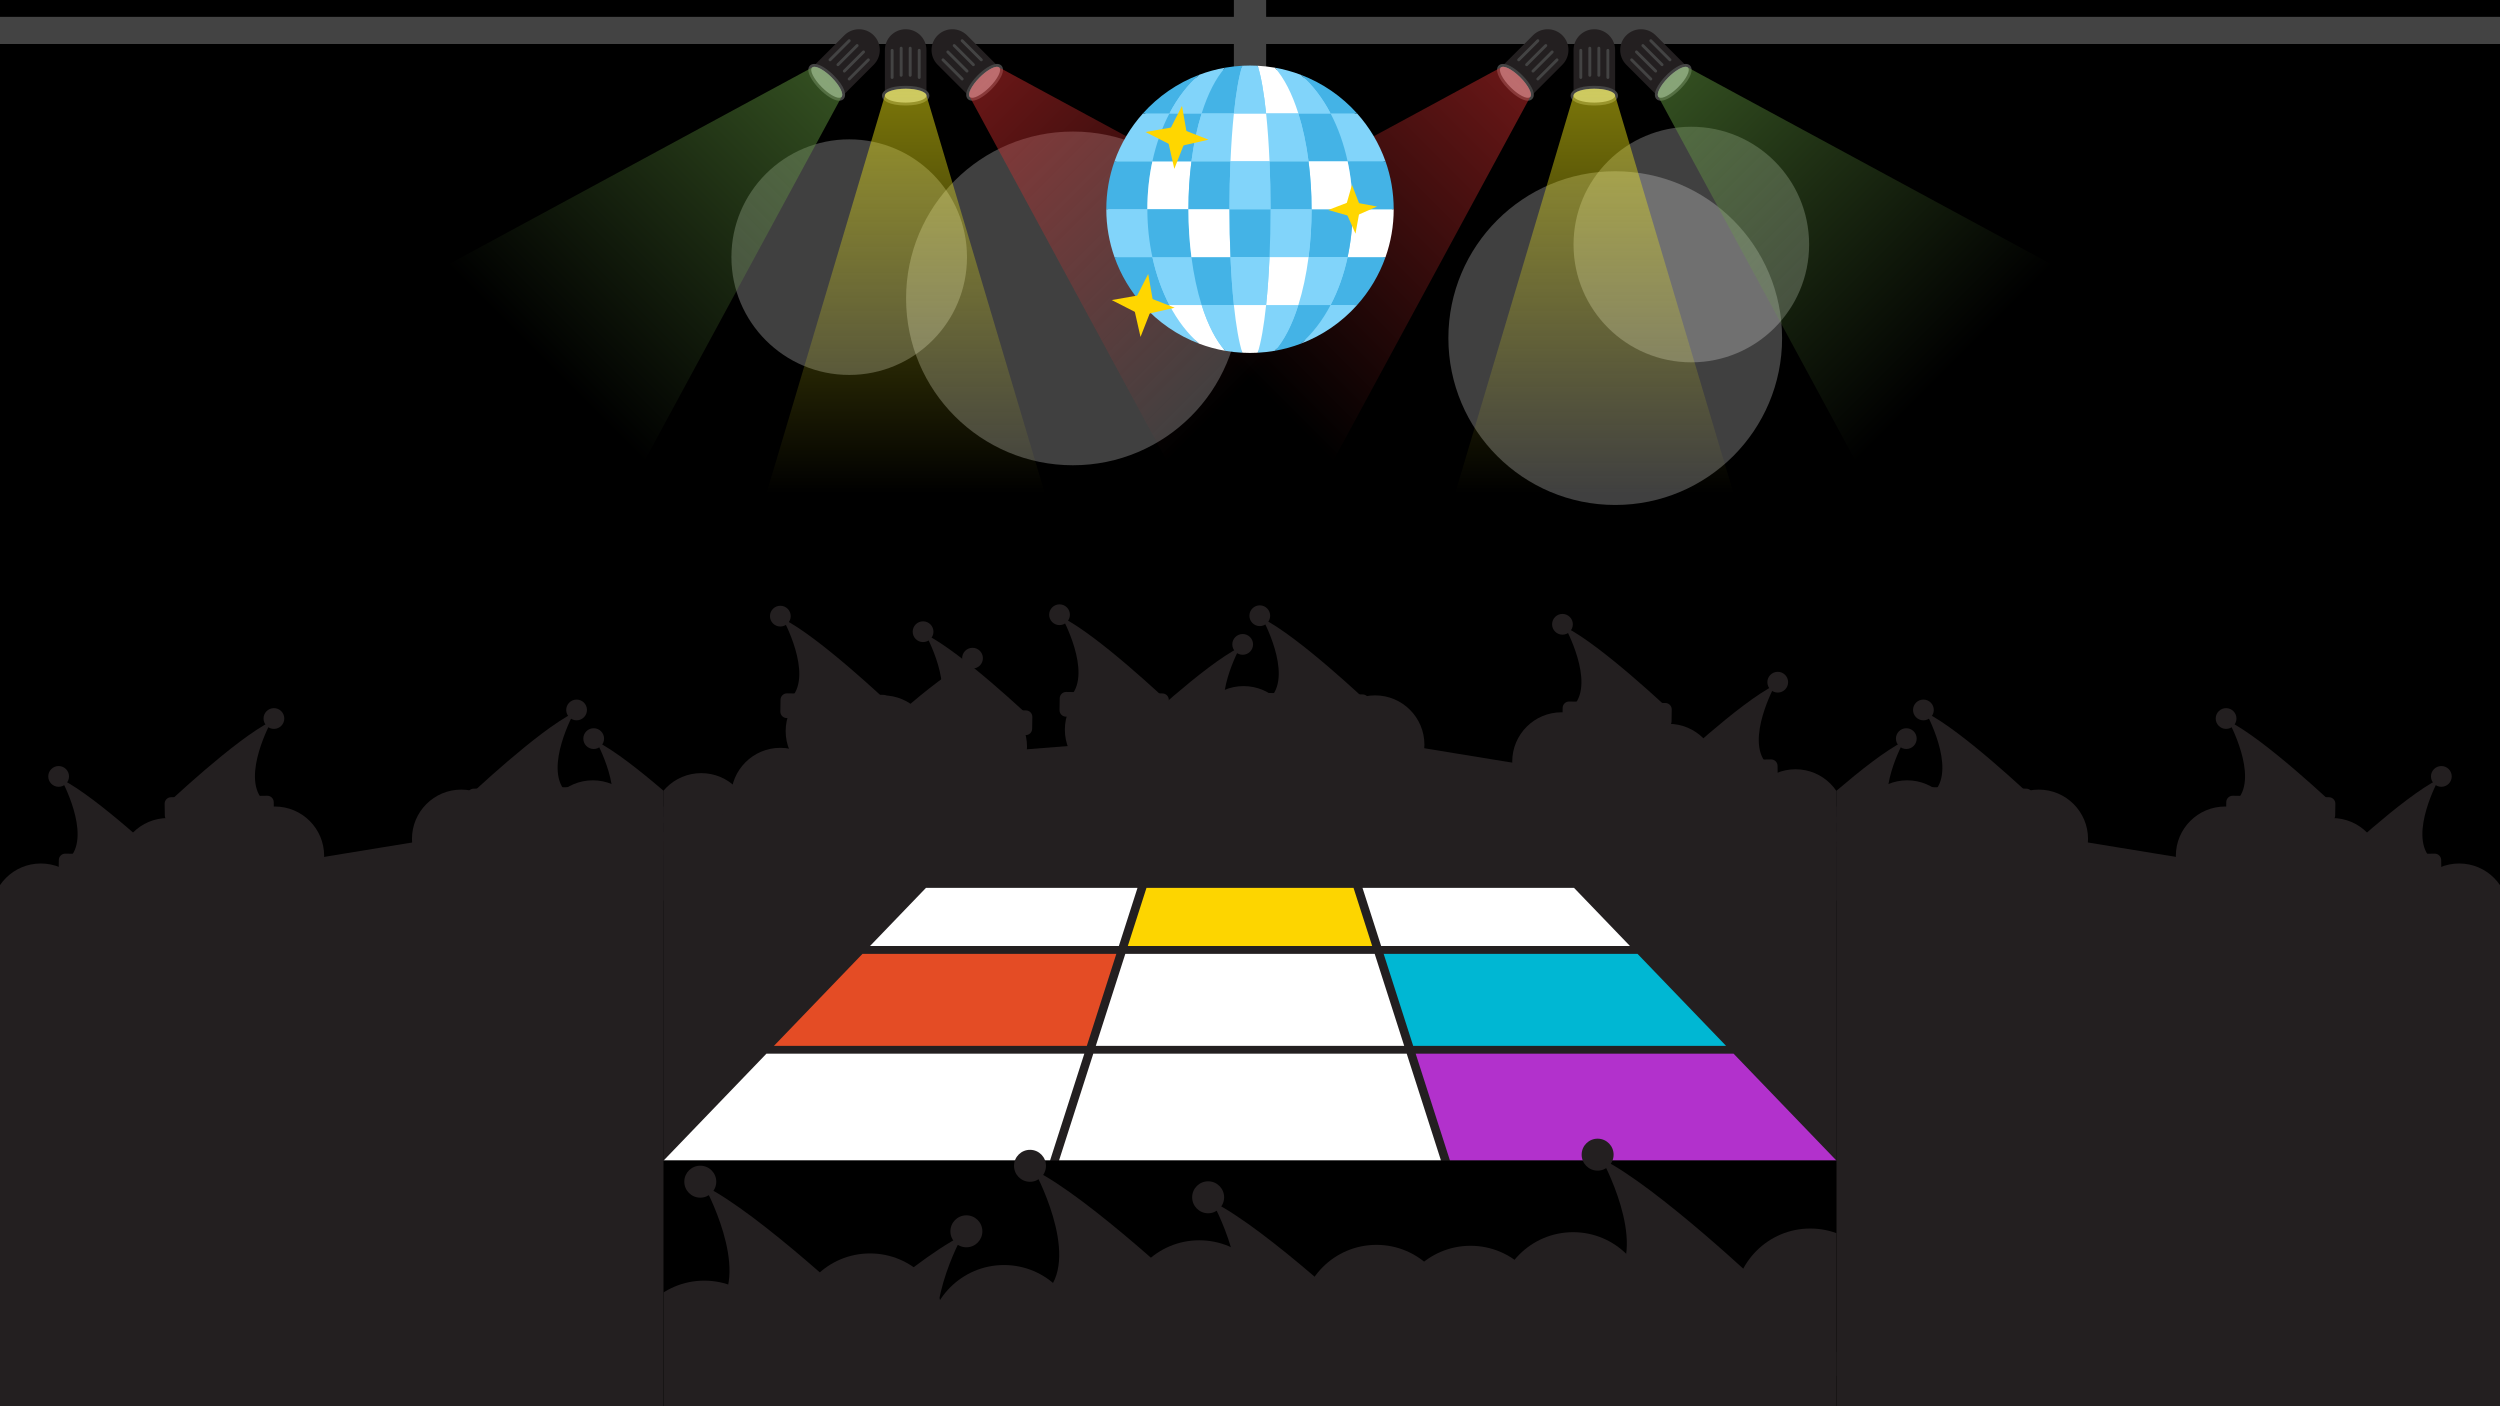 <?xml version="1.0" encoding="iso-8859-1"?>
<!-- Generator: Adobe Illustrator 19.1.0, SVG Export Plug-In . SVG Version: 6.00 Build 0)  -->
<svg version="1.1" id="Disco_Backgrounds" xmlns="http://www.w3.org/2000/svg" xmlns:xlink="http://www.w3.org/1999/xlink" x="0px"
	 y="0px" width="1600px" height="900px" viewBox="0 0 1600 900" style="enable-background:new 0 0 1600 900;" xml:space="preserve">
<g>
	<rect x="0" y="0" width="1600" height="900"/>
	<circle style="opacity:0.25;fill:#FFFFFF;" cx="1033.75" cy="216.391" r="106.787"/>
	<circle style="opacity:0.25;fill:#FFFFFF;" cx="686.676" cy="190.976" r="106.787"/>
	<circle style="opacity:0.25;fill:#FFFFFF;" cx="1082.448" cy="156.509" r="75.386"/>
	<circle style="opacity:0.25;fill:#FFFFFF;" cx="543.491" cy="164.57" r="75.386"/>
	<rect x="0" y="10.786" style="fill:#434343;" width="1600" height="17.376"/>
	<g>
		<g>
			<path style="fill:#231F20;" d="M1020.37,18.715c-7.35,0-13.308,5.958-13.308,13.308v29.203h26.615V32.023
				C1033.678,24.673,1027.72,18.715,1020.37,18.715z"/>
			<g>
				<path style="fill:#A6A8AB;" d="M1020.37,66.59c-7.074,0-14.236-1.842-14.236-5.364c0-3.521,7.162-5.364,14.236-5.364
					s14.236,1.842,14.236,5.364C1034.606,64.748,1027.444,66.59,1020.37,66.59z"/>
				<path style="fill:#434343;" d="M1020.37,56.79c7.35,0,13.308,1.986,13.308,4.436c0,2.45-5.958,4.436-13.308,4.436
					s-13.308-1.986-13.308-4.436C1007.062,58.776,1013.02,56.79,1020.37,56.79 M1020.37,54.933c-10.476,0-15.165,3.161-15.165,6.293
					c0,3.132,4.689,6.293,15.165,6.293s15.165-3.161,15.165-6.293C1035.535,58.094,1030.846,54.933,1020.37,54.933L1020.37,54.933z"
					/>
			</g>
			<g>
				
					<line style="fill:none;stroke:#434343;stroke-width:1.857;stroke-linecap:round;stroke-miterlimit:10;" x1="1023.259" y1="30.837" x2="1023.259" y2="48.19"/>
				
					<line style="fill:none;stroke:#434343;stroke-width:1.857;stroke-linecap:round;stroke-miterlimit:10;" x1="1017.481" y1="30.837" x2="1017.481" y2="48.19"/>
				
					<line style="fill:none;stroke:#434343;stroke-width:1.857;stroke-linecap:round;stroke-miterlimit:10;" x1="1029.036" y1="32.23" x2="1029.036" y2="49.582"/>
				
					<line style="fill:none;stroke:#434343;stroke-width:1.857;stroke-linecap:round;stroke-miterlimit:10;" x1="1011.704" y1="32.23" x2="1011.704" y2="49.582"/>
			</g>
		</g>
		<g>
			<path style="fill:#231F20;" d="M999.915,22.613c-5.197-5.197-13.623-5.197-18.82,0l-20.65,20.65l18.82,18.82l20.65-20.65
				C1005.112,36.236,1005.112,27.81,999.915,22.613z"/>
			<g>
				<path style="fill:#A6A8AB;" d="M977.792,63.523c-2.838,0-7.442-2.77-11.729-7.057c-5.003-5.003-8.764-11.37-6.273-13.86
					c0.52-0.52,1.236-0.783,2.13-0.783c2.838,0,7.442,2.77,11.729,7.057c5.003,5.003,8.764,11.37,6.273,13.86
					C979.402,63.259,978.685,63.523,977.792,63.523z"/>
				<path style="fill:#434343;" d="M961.919,42.751c2.492,0,6.917,2.628,11.073,6.785c5.197,5.197,8.006,10.814,6.273,12.547
					c-0.347,0.347-0.85,0.512-1.473,0.512c-2.492,0-6.917-2.628-11.073-6.785c-5.197-5.197-8.006-10.814-6.273-12.547
					C960.792,42.916,961.295,42.751,961.919,42.751 M961.92,40.894L961.92,40.894c-1.431,0-2.306,0.574-2.787,1.056
					c-2.215,2.215-1.134,7.765,6.273,15.173c3.543,3.543,8.657,7.329,12.386,7.329c1.431,0,2.305-0.574,2.787-1.056
					c1.024-1.024,1.823-3.091-0.19-7.117c-1.272-2.544-3.432-5.404-6.083-8.055C970.762,44.68,965.648,40.894,961.92,40.894
					L961.92,40.894z"/>
			</g>
			<g>
				
					<line style="fill:none;stroke:#434343;stroke-width:1.857;stroke-linecap:round;stroke-miterlimit:10;" x1="993.386" y1="33.227" x2="981.116" y2="45.497"/>
				
					<line style="fill:none;stroke:#434343;stroke-width:1.857;stroke-linecap:round;stroke-miterlimit:10;" x1="989.301" y1="29.142" x2="977.031" y2="41.412"/>
				
					<line style="fill:none;stroke:#434343;stroke-width:1.857;stroke-linecap:round;stroke-miterlimit:10;" x1="996.486" y1="38.297" x2="984.216" y2="50.567"/>
				
					<line style="fill:none;stroke:#434343;stroke-width:1.857;stroke-linecap:round;stroke-miterlimit:10;" x1="984.231" y1="26.042" x2="971.961" y2="38.312"/>
			</g>
		</g>
		<g>
			<path style="fill:#231F20;" d="M1040.825,22.613c5.197-5.197,13.623-5.197,18.82,0l20.65,20.65l-18.82,18.82l-20.65-20.65
				C1035.628,36.236,1035.628,27.81,1040.825,22.613z"/>
			<g>
				<path style="fill:#A6A8AB;" d="M1062.948,63.523c-0.894,0-1.61-0.264-2.13-0.783c-2.49-2.491,1.271-8.857,6.273-13.86
					c4.287-4.287,8.892-7.057,11.729-7.057c0.894,0,1.61,0.264,2.13,0.783c2.49,2.491-1.271,8.857-6.273,13.86
					C1070.391,60.753,1065.786,63.523,1062.948,63.523L1062.948,63.523z"/>
				<path style="fill:#434343;" d="M1078.821,42.751c0.624,0,1.127,0.165,1.474,0.512c1.732,1.732-1.076,7.35-6.273,12.547
					c-4.156,4.157-8.582,6.785-11.073,6.785c-0.624,0-1.126-0.165-1.473-0.512c-1.732-1.732,1.076-7.35,6.273-12.547
					C1071.904,45.379,1076.329,42.751,1078.821,42.751 M1078.821,40.894c-3.729,0-8.843,3.786-12.386,7.329
					c-2.651,2.651-4.811,5.512-6.083,8.055c-2.013,4.027-1.215,6.093-0.19,7.117c0.482,0.482,1.356,1.056,2.787,1.056
					c3.729,0,8.843-3.786,12.386-7.329c7.407-7.407,8.488-12.958,6.273-15.173C1081.126,41.468,1080.252,40.894,1078.821,40.894
					L1078.821,40.894z"/>
			</g>
			<g>
				
					<line style="fill:none;stroke:#434343;stroke-width:1.857;stroke-linecap:round;stroke-miterlimit:10;" x1="1047.354" y1="33.227" x2="1059.624" y2="45.497"/>
				
					<line style="fill:none;stroke:#434343;stroke-width:1.857;stroke-linecap:round;stroke-miterlimit:10;" x1="1051.439" y1="29.142" x2="1063.709" y2="41.412"/>
				
					<line style="fill:none;stroke:#434343;stroke-width:1.857;stroke-linecap:round;stroke-miterlimit:10;" x1="1044.254" y1="38.297" x2="1056.524" y2="50.567"/>
				
					<line style="fill:none;stroke:#434343;stroke-width:1.857;stroke-linecap:round;stroke-miterlimit:10;" x1="1056.509" y1="26.042" x2="1068.779" y2="38.312"/>
			</g>
		</g>
		<linearGradient id="SVGID_1_" gradientUnits="userSpaceOnUse" x1="1020.37" y1="56.79" x2="1020.37" y2="315.716">
			<stop  offset="0" style="stop-color:#F6EC13"/>
			<stop  offset="1" style="stop-color:#F0EB1A;stop-opacity:0"/>
		</linearGradient>
		<path style="opacity:0.5;fill:url(#SVGID_1_);" d="M1033.714,61.226h-0.036c0-2.45-5.958-4.436-13.308-4.436
			s-13.308,1.986-13.308,4.436h-0.036l-75.727,254.49h178.143L1033.714,61.226z"/>
		
			<linearGradient id="SVGID_2_" gradientUnits="userSpaceOnUse" x1="1014.592" y1="423.4" x2="1014.592" y2="682.326" gradientTransform="matrix(0.707 0.707 -0.707 0.707 554.957 -967.278)">
			<stop  offset="0" style="stop-color:#D32E2E"/>
			<stop  offset="1" style="stop-color:#D32E2E;stop-opacity:0"/>
		</linearGradient>
		<path style="opacity:0.5;fill:url(#SVGID_2_);" d="M979.291,62.108l-0.026-0.026c1.732-1.732-1.076-7.35-6.273-12.547
			s-10.814-8.006-12.547-6.273l-0.026-0.026L726.921,169.641l125.966,125.966L979.291,62.108z"/>
		
			<linearGradient id="SVGID_3_" gradientUnits="userSpaceOnUse" x1="1615.23" y1="-177.239" x2="1615.23" y2="81.687" gradientTransform="matrix(-0.707 0.707 0.707 0.707 2335.215 -967.278)">
			<stop  offset="0" style="stop-color:#679F42"/>
			<stop  offset="1" style="stop-color:#679F42;stop-opacity:0"/>
		</linearGradient>
		<path style="opacity:0.5;fill:url(#SVGID_3_);" d="M1061.449,62.108l0.026-0.026c-1.732-1.732,1.076-7.35,6.273-12.547
			c5.197-5.197,10.814-8.006,12.547-6.273l0.026-0.026l233.499,126.404l-125.966,125.966L1061.449,62.108z"/>
	</g>
	<g>
		<g>
			<path style="fill:#231F20;" d="M579.63,18.715c7.35,0,13.308,5.958,13.308,13.308v29.203h-26.616V32.023
				C566.322,24.673,572.28,18.715,579.63,18.715z"/>
			<g>
				<path style="fill:#A6A8AB;" d="M579.63,66.59c-7.074,0-14.236-1.842-14.236-5.364c0-3.521,7.162-5.364,14.236-5.364
					c7.075,0,14.237,1.842,14.237,5.364C593.867,64.748,586.705,66.59,579.63,66.59z"/>
				<path style="fill:#434343;" d="M579.63,56.79c7.35,0,13.308,1.986,13.308,4.436c0,2.45-5.958,4.436-13.308,4.436
					c-7.35,0-13.308-1.986-13.308-4.436C566.322,58.776,572.28,56.79,579.63,56.79 M579.63,54.933
					c-10.476,0-15.165,3.161-15.165,6.293c0,3.132,4.689,6.293,15.165,6.293s15.165-3.161,15.165-6.293
					C594.795,58.094,590.106,54.933,579.63,54.933L579.63,54.933z"/>
			</g>
			<g>
				
					<line style="fill:none;stroke:#434343;stroke-width:1.857;stroke-linecap:round;stroke-miterlimit:10;" x1="576.742" y1="30.837" x2="576.742" y2="48.19"/>
				
					<line style="fill:none;stroke:#434343;stroke-width:1.857;stroke-linecap:round;stroke-miterlimit:10;" x1="582.519" y1="30.837" x2="582.519" y2="48.19"/>
				
					<line style="fill:none;stroke:#434343;stroke-width:1.857;stroke-linecap:round;stroke-miterlimit:10;" x1="570.965" y1="32.23" x2="570.965" y2="49.582"/>
				
					<line style="fill:none;stroke:#434343;stroke-width:1.857;stroke-linecap:round;stroke-miterlimit:10;" x1="588.296" y1="32.23" x2="588.296" y2="49.582"/>
			</g>
		</g>
		<g>
			<path style="fill:#231F20;" d="M600.085,22.613c5.197-5.197,13.623-5.197,18.82,0l20.65,20.65l-18.82,18.82l-20.65-20.65
				C594.888,36.236,594.888,27.81,600.085,22.613z"/>
			<g>
				<path style="fill:#A6A8AB;" d="M622.208,63.523c-0.894,0-1.61-0.264-2.13-0.783c-2.49-2.49,1.271-8.857,6.273-13.86
					c4.287-4.287,8.892-7.057,11.729-7.057c0.894,0,1.61,0.264,2.13,0.783c2.49,2.491-1.271,8.857-6.273,13.86
					C629.65,60.753,625.046,63.523,622.208,63.523L622.208,63.523z"/>
				<path style="fill:#434343;" d="M638.081,42.751c0.624,0,1.127,0.165,1.473,0.512c1.732,1.732-1.076,7.35-6.273,12.547
					c-4.156,4.157-8.582,6.785-11.073,6.785c-0.624,0-1.127-0.165-1.473-0.512c-1.732-1.732,1.076-7.35,6.273-12.547
					C631.164,45.379,635.589,42.751,638.081,42.751 M638.081,40.894c-3.729,0-8.843,3.786-12.386,7.329
					c-2.651,2.651-4.811,5.512-6.083,8.055c-2.013,4.027-1.215,6.093-0.19,7.117c0.481,0.482,1.356,1.056,2.786,1.056
					c3.729,0,8.843-3.786,12.386-7.329c2.651-2.651,4.811-5.512,6.083-8.055c2.013-4.027,1.215-6.093,0.19-7.117
					C640.386,41.468,639.512,40.894,638.081,40.894L638.081,40.894z"/>
			</g>
			<g>
				
					<line style="fill:none;stroke:#434343;stroke-width:1.857;stroke-linecap:round;stroke-miterlimit:10;" x1="606.614" y1="33.227" x2="618.884" y2="45.497"/>
				
					<line style="fill:none;stroke:#434343;stroke-width:1.857;stroke-linecap:round;stroke-miterlimit:10;" x1="610.699" y1="29.142" x2="622.969" y2="41.412"/>
				
					<line style="fill:none;stroke:#434343;stroke-width:1.857;stroke-linecap:round;stroke-miterlimit:10;" x1="603.514" y1="38.297" x2="615.784" y2="50.567"/>
				
					<line style="fill:none;stroke:#434343;stroke-width:1.857;stroke-linecap:round;stroke-miterlimit:10;" x1="615.769" y1="26.042" x2="628.039" y2="38.312"/>
			</g>
		</g>
		<g>
			<path style="fill:#231F20;" d="M559.175,22.613c-5.197-5.197-13.623-5.197-18.82,0l-20.65,20.65l18.82,18.82l20.65-20.65
				C564.372,36.236,564.372,27.81,559.175,22.613z"/>
			<g>
				<path style="fill:#A6A8AB;" d="M537.052,63.523c-2.838,0-7.442-2.77-11.729-7.057c-5.003-5.002-8.764-11.369-6.273-13.86
					c0.52-0.52,1.236-0.783,2.13-0.783c2.838,0,7.442,2.77,11.729,7.057c2.583,2.582,4.682,5.357,5.909,7.814
					c1.767,3.532,1.173,5.237,0.364,6.046C538.662,63.259,537.945,63.523,537.052,63.523z"/>
				<path style="fill:#434343;" d="M521.179,42.751c2.492,0,6.917,2.628,11.073,6.785c5.197,5.197,8.006,10.814,6.273,12.547
					c-0.347,0.347-0.85,0.512-1.474,0.512c-2.492,0-6.917-2.628-11.073-6.785c-5.197-5.197-8.006-10.814-6.273-12.547
					C520.052,42.916,520.556,42.751,521.179,42.751 M521.18,40.894L521.18,40.894c-1.432,0-2.306,0.574-2.787,1.056
					c-1.024,1.024-1.823,3.091,0.19,7.117c1.272,2.544,3.432,5.404,6.083,8.055c3.543,3.543,8.657,7.329,12.386,7.329
					c1.431,0,2.305-0.574,2.787-1.056c2.215-2.215,1.134-7.765-6.273-15.173C530.022,44.68,524.908,40.894,521.18,40.894
					L521.18,40.894z"/>
			</g>
			<g>
				
					<line style="fill:none;stroke:#434343;stroke-width:1.857;stroke-linecap:round;stroke-miterlimit:10;" x1="552.646" y1="33.227" x2="540.376" y2="45.497"/>
				
					<line style="fill:none;stroke:#434343;stroke-width:1.857;stroke-linecap:round;stroke-miterlimit:10;" x1="548.561" y1="29.142" x2="536.291" y2="41.412"/>
				
					<line style="fill:none;stroke:#434343;stroke-width:1.857;stroke-linecap:round;stroke-miterlimit:10;" x1="555.746" y1="38.297" x2="543.476" y2="50.567"/>
				
					<line style="fill:none;stroke:#434343;stroke-width:1.857;stroke-linecap:round;stroke-miterlimit:10;" x1="543.491" y1="26.042" x2="531.221" y2="38.312"/>
			</g>
		</g>
		
			<linearGradient id="SVGID_4_" gradientUnits="userSpaceOnUse" x1="1869.801" y1="56.79" x2="1869.801" y2="315.716" gradientTransform="matrix(-1 0 0 1 2449.431 0)">
			<stop  offset="0" style="stop-color:#F6EC13"/>
			<stop  offset="1" style="stop-color:#F0EB1A;stop-opacity:0"/>
		</linearGradient>
		<path style="opacity:0.5;fill:url(#SVGID_4_);" d="M566.286,61.226h0.036c0-2.45,5.958-4.436,13.308-4.436
			s13.308,1.986,13.308,4.436h0.036l75.727,254.49H490.559L566.286,61.226z"/>
		
			<linearGradient id="SVGID_5_" gradientUnits="userSpaceOnUse" x1="1615.23" y1="-177.239" x2="1615.23" y2="81.687" gradientTransform="matrix(-0.707 0.707 0.707 0.707 1894.475 -967.278)">
			<stop  offset="0" style="stop-color:#D32E2E"/>
			<stop  offset="1" style="stop-color:#D32E2E;stop-opacity:0"/>
		</linearGradient>
		<path style="opacity:0.5;fill:url(#SVGID_5_);" d="M620.709,62.108l0.026-0.026c-1.732-1.732,1.076-7.35,6.273-12.547
			s10.814-8.006,12.547-6.273l0.026-0.026l233.499,126.404L747.113,295.607L620.709,62.108z"/>
		
			<linearGradient id="SVGID_6_" gradientUnits="userSpaceOnUse" x1="1014.592" y1="423.4" x2="1014.592" y2="682.326" gradientTransform="matrix(0.707 0.707 -0.707 0.707 114.217 -967.278)">
			<stop  offset="0" style="stop-color:#679F42"/>
			<stop  offset="1" style="stop-color:#679F42;stop-opacity:0"/>
		</linearGradient>
		<path style="opacity:0.5;fill:url(#SVGID_6_);" d="M538.551,62.108l-0.026-0.026c1.732-1.732-1.076-7.35-6.273-12.547
			s-10.814-8.006-12.547-6.273l-0.026-0.026L286.181,169.641l125.966,125.966L538.551,62.108z"/>
	</g>
	<g>
		<defs>
			<rect id="SVGID_7_" x="424.716" y="341.391" width="750.569" height="558.609"/>
		</defs>
		<clipPath id="SVGID_8_">
			<use xlink:href="#SVGID_7_"  style="overflow:visible;"/>
		</clipPath>
		<g style="clip-path:url(#SVGID_8_);">
			<g>
				<circle style="fill:#231F20;" cx="841.233" cy="467.63" r="31.559"/>
				<path style="fill:#231F20;" d="M875.435,449.429c0,0-44.464-42.213-67.526-53.634c0,0,19.193,34.896,5.68,50.187
					L875.435,449.429"/>
				<path style="fill:#231F20;" d="M876.199,448.629l-0.117,7.561c-0.035,2.282-1.907,4.098-4.19,4.062l-61.562-0.95
					c-2.282-0.035-4.098-1.907-4.063-4.19l0.117-7.561c0.035-2.283,1.908-4.098,4.19-4.063l61.562,0.95
					C874.419,444.474,876.234,446.346,876.199,448.629"/>
				<path style="fill:#231F20;" d="M799.628,393.963c-0.057,3.665,2.867,6.685,6.532,6.742c3.671,0.057,6.691-2.872,6.747-6.537
					c0.057-3.666-2.872-6.686-6.542-6.742C802.699,387.369,799.684,390.297,799.628,393.963z"/>
			</g>
			<g>
				<circle style="fill:#231F20;" cx="1034.946" cy="473.114" r="31.559"/>
				<path style="fill:#231F20;" d="M1069.147,454.913c0,0-44.464-42.213-67.526-53.634c0,0,19.193,34.896,5.68,50.187
					L1069.147,454.913"/>
				<path style="fill:#231F20;" d="M1069.911,454.113l-0.117,7.561c-0.035,2.282-1.907,4.098-4.19,4.062l-61.562-0.95
					c-2.282-0.035-4.098-1.907-4.063-4.19l0.117-7.561c0.035-2.283,1.908-4.098,4.19-4.063l61.562,0.95
					C1068.131,449.958,1069.946,451.83,1069.911,454.113"/>
				<path style="fill:#231F20;" d="M993.34,399.447c-0.057,3.665,2.867,6.685,6.532,6.742c3.671,0.057,6.691-2.872,6.747-6.537
					c0.057-3.666-2.872-6.686-6.542-6.742C996.412,392.853,993.397,395.781,993.34,399.447z"/>
			</g>
			<g>
				<circle style="fill:#231F20;" cx="1102.787" cy="510.171" r="31.559"/>
				<path style="fill:#231F20;" d="M1068.586,491.97c0,0,44.464-42.213,67.526-53.634c0,0-19.193,34.896-5.68,50.187
					L1068.586,491.97"/>
				<path style="fill:#231F20;" d="M1067.821,491.17l0.117,7.561c0.035,2.282,1.907,4.098,4.19,4.062l61.562-0.95
					c2.282-0.035,4.098-1.907,4.063-4.19l-0.117-7.561c-0.035-2.283-1.908-4.098-4.19-4.063l-61.562,0.95
					C1069.601,487.015,1067.786,488.887,1067.821,491.17"/>
				<path style="fill:#231F20;" d="M1144.392,436.504c0.057,3.665-2.866,6.685-6.532,6.742c-3.671,0.057-6.691-2.872-6.747-6.537
					c-0.057-3.666,2.872-6.686,6.542-6.742C1141.321,429.91,1144.336,432.838,1144.392,436.504z"/>
			</g>
			<g>
				<circle style="fill:#231F20;" cx="760.352" cy="485.976" r="31.559"/>
				<path style="fill:#231F20;" d="M726.151,467.775c0,0,44.464-42.213,67.526-53.634c0,0-19.193,34.896-5.68,50.187
					L726.151,467.775"/>
				<path style="fill:#231F20;" d="M725.387,466.975l0.117,7.561c0.035,2.282,1.907,4.098,4.19,4.062l61.562-0.95
					c2.282-0.035,4.098-1.907,4.063-4.19l-0.117-7.561c-0.035-2.283-1.908-4.098-4.19-4.063l-61.562,0.95
					C727.167,462.82,725.352,464.692,725.387,466.975"/>
				<path style="fill:#231F20;" d="M801.958,412.309c0.057,3.665-2.867,6.685-6.532,6.742c-3.671,0.057-6.691-2.872-6.747-6.537
					c-0.057-3.666,2.872-6.686,6.542-6.742C798.886,405.715,801.901,408.643,801.958,412.309z"/>
			</g>
			<g>
				<circle style="fill:#231F20;" cx="713.069" cy="466.992" r="31.559"/>
				<path style="fill:#231F20;" d="M747.27,448.791c0,0-44.464-42.213-67.526-53.634c0,0,19.193,34.896,5.68,50.187L747.27,448.791"
					/>
				<path style="fill:#231F20;" d="M748.035,447.991l-0.117,7.561c-0.035,2.282-1.907,4.098-4.19,4.062l-61.562-0.95
					c-2.282-0.035-4.098-1.907-4.063-4.19l0.117-7.561c0.035-2.283,1.908-4.098,4.19-4.063l61.562,0.95
					C746.255,443.836,748.07,445.708,748.035,447.991"/>
				<path style="fill:#231F20;" d="M671.464,393.325c-0.057,3.665,2.867,6.685,6.532,6.742c3.671,0.057,6.691-2.872,6.747-6.537
					c0.057-3.666-2.872-6.686-6.542-6.742C674.535,386.731,671.52,389.659,671.464,393.325z"/>
			</g>
			<g>
				<circle style="fill:#231F20;" cx="625.732" cy="477.857" r="31.559"/>
				<path style="fill:#231F20;" d="M659.933,459.656c0,0-44.464-42.213-67.526-53.634c0,0,19.193,34.896,5.68,50.187
					L659.933,459.656"/>
				<path style="fill:#231F20;" d="M660.698,458.856l-0.117,7.561c-0.035,2.282-1.907,4.098-4.19,4.062l-61.562-0.95
					c-2.282-0.035-4.098-1.907-4.063-4.19l0.117-7.561c0.035-2.283,1.908-4.098,4.19-4.063l61.562,0.95
					C658.918,454.701,660.733,456.573,660.698,458.856"/>
				<path style="fill:#231F20;" d="M584.127,404.19c-0.057,3.665,2.867,6.685,6.532,6.742c3.671,0.057,6.691-2.872,6.747-6.537
					c0.057-3.666-2.872-6.686-6.542-6.742C587.198,397.595,584.183,400.524,584.127,404.19z"/>
			</g>
			<g>
				<circle style="fill:#231F20;" cx="534.385" cy="467.892" r="31.559"/>
				<path style="fill:#231F20;" d="M568.586,449.691c0,0-44.464-42.213-67.526-53.634c0,0,19.193,34.896,5.68,50.187
					L568.586,449.691"/>
				<path style="fill:#231F20;" d="M569.35,448.891l-0.117,7.561c-0.035,2.282-1.907,4.098-4.19,4.062l-61.562-0.95
					c-2.282-0.035-4.098-1.907-4.063-4.19l0.117-7.561c0.035-2.283,1.908-4.098,4.19-4.063l61.562,0.95
					C567.57,444.736,569.385,446.608,569.35,448.891"/>
				<path style="fill:#231F20;" d="M492.779,394.225c-0.057,3.665,2.867,6.685,6.532,6.742c3.671,0.057,6.691-2.872,6.747-6.537
					c0.057-3.666-2.872-6.686-6.542-6.742C495.851,387.631,492.836,390.559,492.779,394.225z"/>
			</g>
			<g>
				<circle style="fill:#231F20;" cx="587.446" cy="494.803" r="31.559"/>
				<path style="fill:#231F20;" d="M553.245,476.602c0,0,44.464-42.213,67.526-53.634c0,0-19.193,34.896-5.68,50.187
					L553.245,476.602"/>
				<path style="fill:#231F20;" d="M552.481,475.802l0.117,7.561c0.035,2.282,1.907,4.098,4.19,4.062l61.562-0.95
					c2.282-0.035,4.098-1.907,4.063-4.19l-0.117-7.561c-0.035-2.283-1.908-4.098-4.19-4.063l-61.562,0.95
					C554.261,471.647,552.445,473.519,552.481,475.802"/>
				<path style="fill:#231F20;" d="M629.052,421.136c0.057,3.665-2.867,6.685-6.532,6.742c-3.671,0.057-6.691-2.872-6.747-6.537
					c-0.057-3.666,2.872-6.686,6.542-6.742C625.98,414.542,628.995,417.47,629.052,421.136z"/>
			</g>
			<g>
				<circle style="fill:#231F20;" cx="538.18" cy="499.189" r="31.559"/>
			</g>
			<g>
				<circle style="fill:#231F20;" cx="565.098" cy="476.602" r="31.559"/>
			</g>
			<g>
				<circle style="fill:#231F20;" cx="795.889" cy="470.661" r="31.559"/>
			</g>
			<g>
				<circle style="fill:#231F20;" cx="880.068" cy="476.602" r="31.559"/>
			</g>
			<g>
				<circle style="fill:#231F20;" cx="499.419" cy="510.171" r="31.559"/>
			</g>
			<g>
				<circle style="fill:#231F20;" cx="448.79" cy="526.362" r="31.559"/>
			</g>
			<g>
				<circle style="fill:#231F20;" cx="999.388" cy="487.426" r="31.559"/>
			</g>
			<g>
				<circle style="fill:#231F20;" cx="1025.971" cy="525.373" r="31.559"/>
			</g>
			<g>
				<circle style="fill:#231F20;" cx="1024.792" cy="523.889" r="31.559"/>
			</g>
			<g>
				<circle style="fill:#231F20;" cx="1067.821" cy="494.803" r="31.559"/>
			</g>
			<g>
				<circle style="fill:#231F20;" cx="1149.156" cy="523.889" r="31.559"/>
			</g>
			<polygon style="fill:#231F20;" points="424.716,900 424.716,533.389 569.351,485.976 622.412,482.285 805.053,467.892 
				893.175,475.891 1102.787,510.171 1175.284,539.915 1175.284,900 			"/>
		</g>
	</g>
	<g>
		<defs>
			<rect id="SVGID_9_" x="1175.284" y="341.391" width="424.716" height="558.609"/>
		</defs>
		<clipPath id="SVGID_10_">
			<use xlink:href="#SVGID_9_"  style="overflow:visible;"/>
		</clipPath>
		<g style="clip-path:url(#SVGID_10_);">
			<g>
				<circle style="fill:#231F20;" cx="1265.949" cy="527.933" r="31.559"/>
				<path style="fill:#231F20;" d="M1300.15,509.732c0,0-44.464-42.213-67.526-53.634c0,0,19.193,34.896,5.68,50.187
					L1300.15,509.732"/>
				<path style="fill:#231F20;" d="M1300.915,508.932l-0.117,7.561c-0.035,2.282-1.907,4.098-4.19,4.062l-61.562-0.95
					c-2.282-0.035-4.098-1.907-4.063-4.19l0.117-7.561c0.035-2.283,1.908-4.098,4.19-4.063l61.562,0.95
					C1299.135,504.777,1300.95,506.649,1300.915,508.932"/>
				<path style="fill:#231F20;" d="M1224.344,454.266c-0.057,3.665,2.867,6.685,6.532,6.742c3.671,0.057,6.691-2.872,6.747-6.537
					c0.057-3.666-2.872-6.686-6.542-6.742C1227.415,447.672,1224.4,450.6,1224.344,454.266z"/>
			</g>
			<g>
				<circle style="fill:#231F20;" cx="1459.661" cy="533.417" r="31.559"/>
				<path style="fill:#231F20;" d="M1493.862,515.216c0,0-44.464-42.213-67.526-53.634c0,0,19.193,34.896,5.68,50.187
					L1493.862,515.216"/>
				<path style="fill:#231F20;" d="M1494.627,514.416l-0.117,7.561c-0.035,2.282-1.907,4.098-4.19,4.062l-61.562-0.95
					c-2.282-0.035-4.098-1.907-4.063-4.19l0.117-7.561c0.035-2.283,1.908-4.098,4.19-4.063l61.562,0.95
					C1492.847,510.261,1494.662,512.133,1494.627,514.416"/>
				<path style="fill:#231F20;" d="M1418.056,459.75c-0.057,3.665,2.867,6.685,6.532,6.742c3.671,0.057,6.691-2.872,6.747-6.537
					c0.057-3.666-2.872-6.686-6.542-6.742C1421.127,453.156,1418.112,456.084,1418.056,459.75z"/>
			</g>
			<g>
				<circle style="fill:#231F20;" cx="1527.502" cy="570.474" r="31.559"/>
				<path style="fill:#231F20;" d="M1493.301,552.273c0,0,44.464-42.213,67.526-53.634c0,0-19.193,34.896-5.68,50.187
					L1493.301,552.273"/>
				<path style="fill:#231F20;" d="M1492.537,551.473l0.117,7.561c0.035,2.282,1.907,4.098,4.19,4.062l61.562-0.95
					c2.282-0.035,4.098-1.907,4.063-4.19l-0.117-7.561c-0.035-2.283-1.908-4.098-4.19-4.063l-61.562,0.95
					C1494.317,547.318,1492.502,549.19,1492.537,551.473"/>
				<path style="fill:#231F20;" d="M1569.108,496.807c0.057,3.665-2.867,6.685-6.532,6.742c-3.671,0.057-6.691-2.872-6.748-6.537
					c-0.057-3.666,2.872-6.686,6.542-6.742C1566.036,490.213,1569.051,493.141,1569.108,496.807z"/>
			</g>
			<g>
				<circle style="fill:#231F20;" cx="1185.068" cy="546.279" r="31.559"/>
				<path style="fill:#231F20;" d="M1150.867,528.078c0,0,44.464-42.213,67.526-53.634c0,0-19.193,34.896-5.68,50.187
					L1150.867,528.078"/>
				<path style="fill:#231F20;" d="M1150.103,527.278l0.117,7.561c0.035,2.282,1.907,4.098,4.19,4.062l61.562-0.95
					c2.282-0.035,4.098-1.907,4.063-4.19l-0.117-7.561c-0.035-2.283-1.908-4.098-4.19-4.063l-61.562,0.95
					C1151.882,523.123,1150.067,524.995,1150.103,527.278"/>
				<path style="fill:#231F20;" d="M1226.674,472.612c0.057,3.665-2.866,6.685-6.532,6.742c-3.671,0.057-6.691-2.872-6.747-6.537
					c-0.057-3.666,2.872-6.686,6.542-6.742C1223.602,466.018,1226.617,468.946,1226.674,472.612z"/>
			</g>
			<g>
				<circle style="fill:#231F20;" cx="1137.785" cy="527.294" r="31.559"/>
				<path style="fill:#231F20;" d="M1171.986,509.094c0,0-44.464-42.213-67.526-53.634c0,0,19.193,34.896,5.68,50.187
					L1171.986,509.094"/>
				<path style="fill:#231F20;" d="M1172.75,508.293l-0.117,7.561c-0.035,2.282-1.907,4.098-4.19,4.062l-61.562-0.95
					c-2.282-0.035-4.098-1.907-4.063-4.19l0.117-7.561c0.035-2.283,1.908-4.098,4.19-4.063l61.562,0.95
					C1170.97,504.138,1172.786,506.01,1172.75,508.293"/>
				<path style="fill:#231F20;" d="M1096.179,453.627c-0.057,3.665,2.867,6.685,6.532,6.742c3.671,0.057,6.691-2.872,6.747-6.537
					c0.057-3.666-2.872-6.686-6.542-6.742C1099.251,447.033,1096.236,449.962,1096.179,453.627z"/>
			</g>
			<g>
				<circle style="fill:#231F20;" cx="1050.448" cy="538.159" r="31.559"/>
				<path style="fill:#231F20;" d="M1084.649,519.958c0,0-44.464-42.213-67.526-53.634c0,0,19.193,34.896,5.68,50.187
					L1084.649,519.958"/>
				<path style="fill:#231F20;" d="M1085.413,519.158l-0.117,7.561c-0.035,2.282-1.907,4.098-4.19,4.062l-61.562-0.95
					c-2.282-0.035-4.098-1.907-4.063-4.19l0.117-7.561c0.035-2.283,1.908-4.098,4.19-4.063l61.562,0.95
					C1083.634,515.003,1085.449,516.875,1085.413,519.158"/>
				<path style="fill:#231F20;" d="M1008.842,464.492c-0.057,3.665,2.867,6.685,6.532,6.742c3.671,0.057,6.691-2.872,6.747-6.537
					c0.057-3.666-2.872-6.686-6.542-6.742C1011.914,457.898,1008.899,460.826,1008.842,464.492z"/>
			</g>
			<g>
				<circle style="fill:#231F20;" cx="959.1" cy="528.194" r="31.559"/>
				<path style="fill:#231F20;" d="M993.302,509.994c0,0-44.464-42.213-67.526-53.634c0,0,19.193,34.896,5.68,50.187
					L993.302,509.994"/>
				<path style="fill:#231F20;" d="M994.066,509.193l-0.117,7.561c-0.035,2.282-1.907,4.098-4.19,4.062l-61.562-0.95
					c-2.282-0.035-4.098-1.907-4.063-4.19l0.117-7.561c0.035-2.283,1.908-4.098,4.19-4.063l61.562,0.95
					C992.286,505.038,994.101,506.91,994.066,509.193"/>
				<path style="fill:#231F20;" d="M917.495,454.527c-0.057,3.665,2.867,6.685,6.532,6.742c3.671,0.057,6.691-2.872,6.747-6.537
					c0.057-3.666-2.872-6.686-6.542-6.742C920.566,447.933,917.551,450.861,917.495,454.527z"/>
			</g>
			<g>
				<circle style="fill:#231F20;" cx="1012.162" cy="555.105" r="31.559"/>
				<path style="fill:#231F20;" d="M977.961,536.905c0,0,44.464-42.213,67.526-53.634c0,0-19.193,34.896-5.68,50.187
					L977.961,536.905"/>
				<path style="fill:#231F20;" d="M977.196,536.104l0.117,7.561c0.035,2.282,1.907,4.098,4.19,4.062l61.562-0.95
					c2.282-0.035,4.098-1.907,4.063-4.19l-0.117-7.561c-0.035-2.283-1.908-4.098-4.19-4.063l-61.562,0.95
					C978.976,531.949,977.161,533.821,977.196,536.104"/>
				<path style="fill:#231F20;" d="M1053.767,481.438c0.057,3.665-2.867,6.685-6.532,6.742c-3.671,0.057-6.691-2.872-6.747-6.537
					c-0.057-3.666,2.872-6.686,6.542-6.742C1050.696,474.844,1053.711,477.772,1053.767,481.438z"/>
			</g>
			<g>
				<circle style="fill:#231F20;" cx="962.896" cy="559.492" r="31.559"/>
			</g>
			<g>
				<circle style="fill:#231F20;" cx="989.814" cy="536.905" r="31.559"/>
			</g>
			<g>
				<circle style="fill:#231F20;" cx="1220.604" cy="530.963" r="31.559"/>
			</g>
			<g>
				<circle style="fill:#231F20;" cx="1304.783" cy="536.905" r="31.559"/>
			</g>
			<g>
				<circle style="fill:#231F20;" cx="924.134" cy="570.474" r="31.559"/>
			</g>
			<g>
				<circle style="fill:#231F20;" cx="873.506" cy="586.665" r="31.559"/>
			</g>
			<g>
				<circle style="fill:#231F20;" cx="1424.104" cy="547.728" r="31.559"/>
			</g>
			<g>
				<circle style="fill:#231F20;" cx="1450.687" cy="585.676" r="31.559"/>
			</g>
			<g>
				<circle style="fill:#231F20;" cx="1449.507" cy="584.191" r="31.559"/>
			</g>
			<g>
				<circle style="fill:#231F20;" cx="1492.536" cy="555.105" r="31.559"/>
			</g>
			<g>
				<circle style="fill:#231F20;" cx="1573.872" cy="584.191" r="31.559"/>
			</g>
			<polygon style="fill:#231F20;" points="849.431,960.303 849.431,593.691 994.066,546.279 1047.127,542.588 1229.769,528.194 
				1317.891,536.193 1527.502,570.474 1600,600.218 1600,960.303 			"/>
		</g>
	</g>
	<g>
		<defs>
			<rect id="SVGID_11_" x="0" y="341.391" width="424.716" height="558.609"/>
		</defs>
		<clipPath id="SVGID_12_">
			<use xlink:href="#SVGID_11_"  style="overflow:visible;"/>
		</clipPath>
		<g style="clip-path:url(#SVGID_12_);">
			<g>
				<circle style="fill:#231F20;" cx="334.051" cy="527.933" r="31.559"/>
				<path style="fill:#231F20;" d="M299.85,509.732c0,0,44.464-42.213,67.526-53.634c0,0-19.193,34.896-5.68,50.187L299.85,509.732"
					/>
				<path style="fill:#231F20;" d="M299.086,508.932l0.117,7.561c0.035,2.282,1.907,4.098,4.19,4.062l61.562-0.95
					c2.282-0.035,4.098-1.907,4.063-4.19l-0.117-7.561c-0.035-2.283-1.908-4.098-4.19-4.063l-61.562,0.95
					C300.865,504.777,299.05,506.649,299.086,508.932"/>
				<path style="fill:#231F20;" d="M375.657,454.266c0.057,3.665-2.867,6.685-6.532,6.742c-3.671,0.057-6.691-2.872-6.747-6.537
					c-0.057-3.666,2.872-6.686,6.542-6.742C372.585,447.672,375.6,450.6,375.657,454.266z"/>
			</g>
			<g>
				<circle style="fill:#231F20;" cx="140.339" cy="533.417" r="31.559"/>
				<path style="fill:#231F20;" d="M106.138,515.216c0,0,44.464-42.213,67.526-53.634c0,0-19.193,34.896-5.68,50.187
					L106.138,515.216"/>
				<path style="fill:#231F20;" d="M105.373,514.416l0.117,7.561c0.035,2.282,1.907,4.098,4.19,4.062l61.562-0.95
					c2.282-0.035,4.098-1.907,4.063-4.19l-0.117-7.561c-0.035-2.283-1.908-4.098-4.19-4.063l-61.562,0.95
					C107.153,510.261,105.338,512.133,105.373,514.416"/>
				<path style="fill:#231F20;" d="M181.944,459.75c0.057,3.665-2.867,6.685-6.532,6.742c-3.671,0.057-6.691-2.872-6.747-6.537
					c-0.057-3.666,2.872-6.686,6.542-6.742C178.873,453.156,181.888,456.084,181.944,459.75z"/>
			</g>
			<g>
				<circle style="fill:#231F20;" cx="72.498" cy="570.474" r="31.559"/>
				<path style="fill:#231F20;" d="M106.699,552.273c0,0-44.464-42.213-67.526-53.634c0,0,19.193,34.896,5.68,50.187
					L106.699,552.273"/>
				<path style="fill:#231F20;" d="M107.463,551.473l-0.117,7.561c-0.035,2.282-1.907,4.098-4.19,4.062l-61.562-0.95
					c-2.282-0.035-4.098-1.907-4.063-4.19l0.117-7.561c0.035-2.283,1.908-4.098,4.19-4.063l61.562,0.95
					C105.683,547.318,107.498,549.19,107.463,551.473"/>
				<path style="fill:#231F20;" d="M30.892,496.807c-0.057,3.665,2.867,6.685,6.532,6.742c3.671,0.057,6.691-2.872,6.747-6.537
					c0.057-3.666-2.872-6.686-6.542-6.742C33.964,490.213,30.949,493.141,30.892,496.807z"/>
			</g>
			<g>
				<circle style="fill:#231F20;" cx="414.932" cy="546.279" r="31.559"/>
				<path style="fill:#231F20;" d="M449.133,528.078c0,0-44.464-42.213-67.526-53.634c0,0,19.193,34.896,5.68,50.187
					L449.133,528.078"/>
				<path style="fill:#231F20;" d="M449.897,527.278l-0.117,7.561c-0.035,2.282-1.907,4.098-4.19,4.062l-61.562-0.95
					c-2.282-0.035-4.098-1.907-4.063-4.19l0.117-7.561c0.035-2.283,1.908-4.098,4.19-4.063l61.562,0.95
					C448.118,523.123,449.933,524.995,449.897,527.278"/>
				<path style="fill:#231F20;" d="M373.326,472.612c-0.057,3.665,2.867,6.685,6.532,6.742c3.671,0.057,6.691-2.872,6.747-6.537
					c0.057-3.666-2.872-6.686-6.542-6.742C376.398,466.018,373.383,468.946,373.326,472.612z"/>
			</g>
			<g>
				<circle style="fill:#231F20;" cx="462.215" cy="527.294" r="31.559"/>
				<path style="fill:#231F20;" d="M428.014,509.094c0,0,44.464-42.213,67.526-53.634c0,0-19.193,34.896-5.68,50.187
					L428.014,509.094"/>
				<path style="fill:#231F20;" d="M427.25,508.293l0.117,7.561c0.035,2.282,1.907,4.098,4.19,4.062l61.562-0.95
					c2.282-0.035,4.098-1.907,4.063-4.19l-0.117-7.561c-0.035-2.283-1.908-4.098-4.19-4.063l-61.562,0.95
					C429.03,504.138,427.215,506.01,427.25,508.293"/>
				<path style="fill:#231F20;" d="M503.821,453.627c0.057,3.665-2.867,6.685-6.532,6.742c-3.671,0.057-6.691-2.872-6.747-6.537
					c-0.057-3.666,2.872-6.686,6.542-6.742C500.749,447.033,503.764,449.962,503.821,453.627z"/>
			</g>
			<g>
				<circle style="fill:#231F20;" cx="549.552" cy="538.159" r="31.559"/>
				<path style="fill:#231F20;" d="M515.351,519.958c0,0,44.464-42.213,67.526-53.634c0,0-19.193,34.896-5.68,50.187
					L515.351,519.958"/>
				<path style="fill:#231F20;" d="M514.587,519.158l0.117,7.561c0.035,2.282,1.907,4.098,4.19,4.062l61.562-0.95
					c2.282-0.035,4.098-1.907,4.063-4.19l-0.117-7.561c-0.035-2.283-1.908-4.098-4.19-4.063l-61.562,0.95
					C516.367,515.003,514.551,516.875,514.587,519.158"/>
				<path style="fill:#231F20;" d="M591.158,464.492c0.057,3.665-2.867,6.685-6.532,6.742c-3.671,0.057-6.691-2.872-6.747-6.537
					c-0.057-3.666,2.872-6.686,6.542-6.742C588.086,457.898,591.101,460.826,591.158,464.492z"/>
			</g>
			<g>
				<circle style="fill:#231F20;" cx="640.9" cy="528.194" r="31.559"/>
				<path style="fill:#231F20;" d="M606.699,509.994c0,0,44.464-42.213,67.526-53.634c0,0-19.193,34.896-5.68,50.187
					L606.699,509.994"/>
				<path style="fill:#231F20;" d="M605.934,509.193l0.117,7.561c0.035,2.282,1.907,4.098,4.19,4.062l61.562-0.95
					c2.282-0.035,4.098-1.907,4.063-4.19l-0.117-7.561c-0.035-2.283-1.908-4.098-4.19-4.063l-61.562,0.95
					C607.714,505.038,605.899,506.91,605.934,509.193"/>
				<path style="fill:#231F20;" d="M682.505,454.527c0.057,3.665-2.867,6.685-6.532,6.742c-3.671,0.057-6.691-2.872-6.747-6.537
					c-0.057-3.666,2.872-6.686,6.542-6.742C679.434,447.933,682.449,450.861,682.505,454.527z"/>
			</g>
			<g>
				<circle style="fill:#231F20;" cx="587.838" cy="555.105" r="31.559"/>
				<path style="fill:#231F20;" d="M622.039,536.905c0,0-44.464-42.213-67.526-53.634c0,0,19.193,34.896,5.68,50.187
					L622.039,536.905"/>
				<path style="fill:#231F20;" d="M622.804,536.104l-0.117,7.561c-0.035,2.282-1.907,4.098-4.19,4.062l-61.562-0.95
					c-2.282-0.035-4.098-1.907-4.063-4.19l0.117-7.561c0.035-2.283,1.908-4.098,4.19-4.063l61.562,0.95
					C621.024,531.949,622.839,533.821,622.804,536.104"/>
				<path style="fill:#231F20;" d="M546.233,481.438c-0.057,3.665,2.867,6.685,6.532,6.742c3.671,0.057,6.691-2.872,6.747-6.537
					c0.057-3.666-2.872-6.686-6.542-6.742C549.304,474.844,546.289,477.772,546.233,481.438z"/>
			</g>
			<g>
				<circle style="fill:#231F20;" cx="637.105" cy="559.492" r="31.559"/>
			</g>
			<g>
				<circle style="fill:#231F20;" cx="610.186" cy="536.905" r="31.559"/>
			</g>
			<g>
				<circle style="fill:#231F20;" cx="379.396" cy="530.963" r="31.559"/>
			</g>
			<g>
				<circle style="fill:#231F20;" cx="295.217" cy="536.905" r="31.559"/>
			</g>
			<g>
				<circle style="fill:#231F20;" cx="675.866" cy="570.474" r="31.559"/>
			</g>
			<g>
				<circle style="fill:#231F20;" cx="726.494" cy="586.665" r="31.559"/>
			</g>
			<g>
				<circle style="fill:#231F20;" cx="175.896" cy="547.728" r="31.559"/>
			</g>
			<g>
				<circle style="fill:#231F20;" cx="149.313" cy="585.676" r="31.559"/>
			</g>
			<g>
				<circle style="fill:#231F20;" cx="150.493" cy="584.191" r="31.559"/>
			</g>
			<g>
				<circle style="fill:#231F20;" cx="107.464" cy="555.105" r="31.559"/>
			</g>
			<g>
				<circle style="fill:#231F20;" cx="26.128" cy="584.191" r="31.559"/>
			</g>
			<polygon style="fill:#231F20;" points="750.569,960.303 750.569,593.691 605.934,546.279 552.873,542.588 370.231,528.194 
				282.109,536.193 72.498,570.474 0,600.218 0,960.303 			"/>
		</g>
	</g>
	<g>
		<polygon style="fill:#FFFFFF;" points="922.223,742.732 900.289,674.346 699.712,674.346 677.778,742.732 		"/>
		<polygon style="fill:#FFFFFF;" points="883.938,605.46 1043.198,605.46 1007.396,568.253 872.004,568.253 		"/>
		<polygon style="fill:#FFFFFF;" points="720.203,610.46 701.316,669.346 898.685,669.346 879.797,610.46 		"/>
		<polygon style="fill:#E44C25;" points="495.33,669.346 695.571,669.346 714.457,610.46 551.991,610.46 		"/>
		<polygon style="fill:#00B7D3;" points="1048.009,610.46 885.542,610.46 904.429,669.346 1104.67,669.346 		"/>
		<polygon style="fill:#FFFFFF;" points="693.967,674.346 490.519,674.346 424.716,742.732 672.033,742.732 		"/>
		<polygon style="fill:#B231CC;" points="906.033,674.346 927.968,742.732 1175.284,742.732 1109.482,674.346 		"/>
		<polygon style="fill:#FDD500;" points="733.74,568.253 721.806,605.46 878.194,605.46 866.259,568.253 		"/>
		<polygon style="fill:#FFFFFF;" points="716.061,605.46 727.995,568.253 592.604,568.253 556.802,605.46 		"/>
	</g>
	<rect x="424.716" y="742.732" width="750.568" height="157.268"/>
	<g>
		<rect x="789.679" y="0" style="fill:#434343;" width="20.642" height="56.541"/>
		<path style="fill:#81D4FA;" d="M885.647,103.64c-3.988-11.281-10.139-21.538-17.959-30.274
			c-9.654-10.785-21.846-19.247-35.639-24.451c-5.238-1.976-10.706-3.484-16.355-4.468c-3.55-0.618-7.17-1.033-10.848-1.226
			c-1.605-0.084-3.22-0.129-4.846-0.129c-1.626,0-3.241,0.045-4.846,0.129c-3.679,0.194-7.298,0.608-10.848,1.226
			c-5.649,0.984-11.116,2.492-16.355,4.468c-13.793,5.204-25.985,13.666-35.639,24.451c-7.819,8.736-13.971,18.993-17.959,30.274
			c-3.347,9.47-5.175,19.658-5.175,30.274c0,10.616,1.828,20.804,5.175,30.274c3.988,11.281,10.139,21.538,17.959,30.274
			c9.654,10.785,21.846,19.247,35.639,24.451c5.239,1.977,10.706,3.484,16.355,4.468c3.55,0.618,7.17,1.032,10.849,1.226
			c1.605,0.085,3.22,0.129,4.846,0.129c1.626,0,3.241-0.045,4.846-0.129c3.679-0.193,7.298-0.607,10.848-1.226
			c5.649-0.984,11.117-2.492,16.355-4.468c13.793-5.203,25.985-13.665,35.639-24.451c7.819-8.735,13.971-18.993,17.959-30.274
			c3.347-9.47,5.175-19.658,5.175-30.274C890.822,123.298,888.994,113.11,885.647,103.64z"/>
		<g>
			<path style="fill:#81D4FA;" d="M748.429,195.225h-16.971c9.776,10.921,22.122,19.49,36.089,24.759
				C760.161,213.648,753.669,205.217,748.429,195.225z"/>
			<path style="fill:#44B3E6;" d="M851.571,195.225h16.971c7.918-8.846,14.147-19.232,18.185-30.655h-24.253
				C860.047,175.804,856.326,186.158,851.571,195.225z"/>
			<path style="fill:#81D4FA;" d="M862.474,103.259h24.253c-4.038-11.423-10.267-21.81-18.185-30.656h-16.971
				C856.326,81.671,860.047,92.024,862.474,103.259z"/>
			<path style="fill:#FFFFFF;" d="M862.474,164.57h24.253c3.389-9.589,5.24-19.906,5.24-30.656h-26.276
				C865.691,144.615,864.559,154.917,862.474,164.57z"/>
			<path style="fill:#44B3E6;" d="M865.691,133.914h26.276c0-10.75-1.851-21.066-5.24-30.656h-24.253
				C864.559,112.912,865.691,123.213,865.691,133.914z"/>
			<path style="fill:#81D4FA;" d="M832.453,219.984c13.967-5.269,26.313-13.838,36.089-24.759h-16.971
				C846.331,205.217,839.84,213.648,832.453,219.984z"/>
			<path style="fill:#44B3E6;" d="M851.571,72.603h16.971c-9.776-10.921-22.122-19.49-36.089-24.759
				C839.84,54.181,846.331,62.611,851.571,72.603z"/>
			<path style="fill:#44B3E6;" d="M737.526,103.259h-24.253c-3.389,9.589-5.24,19.905-5.24,30.656h26.276
				C734.31,123.213,735.441,112.912,737.526,103.259z"/>
			<path style="fill:#81D4FA;" d="M748.429,72.603h-16.971c-7.918,8.846-14.147,19.232-18.185,30.656h24.253
				C739.953,92.024,743.674,81.671,748.429,72.603z"/>
			<path style="fill:#44B3E6;" d="M748.429,195.225c-4.755-9.068-8.476-19.421-10.903-30.655h-24.253
				c4.038,11.423,10.267,21.81,18.185,30.655H748.429z"/>
			<path style="fill:#81D4FA;" d="M734.31,133.914h-26.276c0,10.75,1.851,21.066,5.24,30.656h24.253
				C735.441,154.917,734.31,144.615,734.31,133.914z"/>
			<path style="fill:#44B3E6;" d="M767.547,47.844c-13.967,5.269-26.313,13.838-36.089,24.759h16.971
				C753.669,62.611,760.161,54.181,767.547,47.844z"/>
			<path style="fill:#FFFFFF;" d="M762.516,103.259h-24.99c-2.085,9.653-3.217,19.954-3.217,30.656h26.276
				C760.586,123.213,761.265,112.912,762.516,103.259z"/>
			<path style="fill:#81D4FA;" d="M762.516,164.57h-24.99c2.427,11.234,6.148,21.588,10.903,30.655h20.628
				C766.205,186.158,763.972,175.804,762.516,164.57z"/>
			<path style="fill:#44B3E6;" d="M760.586,133.914H734.31c0,10.701,1.132,21.003,3.217,30.656h24.99
				C761.265,154.917,760.586,144.615,760.586,133.914z"/>
			<path style="fill:#44B3E6;" d="M769.058,72.603h-20.628c-4.755,9.068-8.476,19.421-10.903,30.656h24.99
				C763.972,92.024,766.205,81.671,769.058,72.603z"/>
			<path style="fill:#44B3E6;" d="M837.484,164.57h24.989c2.085-9.653,3.217-19.954,3.217-30.656h-26.276
				C839.414,144.615,838.736,154.917,837.484,164.57z"/>
			<path style="fill:#81D4FA;" d="M830.942,195.225h20.628c4.755-9.068,8.477-19.421,10.903-30.655h-24.989
				C836.028,175.804,833.796,186.158,830.942,195.225z"/>
			<path style="fill:#44B3E6;" d="M862.474,103.259c-2.427-11.234-6.148-21.588-10.903-30.656h-20.628
				c2.853,9.068,5.086,19.421,6.542,30.656H862.474z"/>
			<path style="fill:#FFFFFF;" d="M839.414,133.914h26.276c0-10.701-1.132-21.003-3.217-30.656h-24.989
				C838.736,112.912,839.414,123.213,839.414,133.914z"/>
			<path style="fill:#81D4FA;" d="M748.429,72.603h20.628c3.965-12.602,9.125-22.719,15.05-29.283
				c-5.72,0.997-11.256,2.523-16.561,4.524C760.161,54.181,753.669,62.611,748.429,72.603z"/>
			<path style="fill:#81D4FA;" d="M830.942,72.603h20.628c-5.24-9.992-11.731-18.422-19.118-24.759
				c-5.305-2.001-10.841-3.528-16.561-4.524C821.817,49.884,826.978,60.001,830.942,72.603z"/>
			<path style="fill:#FFFFFF;" d="M769.058,195.225h-20.628c5.24,9.992,11.731,18.423,19.118,24.759
				c5.305,2.001,10.841,3.528,16.561,4.525C778.183,217.945,773.023,207.827,769.058,195.225z"/>
			<path style="fill:#44B3E6;" d="M851.571,195.225h-20.628c-3.965,12.602-9.125,22.72-15.05,29.284
				c5.72-0.997,11.256-2.523,16.561-4.525C839.84,213.648,846.331,205.217,851.571,195.225z"/>
			<path style="fill:#44B3E6;" d="M787.505,164.57h-24.989c1.456,11.234,3.689,21.588,6.542,30.655h20.628
				C788.735,186.158,787.991,175.804,787.505,164.57z"/>
			<path style="fill:#81D4FA;" d="M769.058,195.225c3.965,12.602,9.125,22.72,15.05,29.284c3.595,0.626,7.26,1.046,10.985,1.241
				c-2.139-6.493-3.999-17.1-5.407-30.525H769.058z"/>
			<path style="fill:#44B3E6;" d="M839.414,133.914c0-10.701-0.679-21.003-1.93-30.656h-24.99
				c0.417,9.653,0.644,19.954,0.644,30.656H839.414z"/>
			<path style="fill:#81D4FA;" d="M804.907,225.75c3.725-0.196,7.39-0.615,10.985-1.241c5.925-6.564,11.085-16.682,15.05-29.284
				h-20.628C808.906,208.65,807.046,219.257,804.907,225.75z"/>
			<path style="fill:#81D4FA;" d="M812.495,164.57h24.99c1.251-9.653,1.93-19.954,1.93-30.656h-26.276
				C813.138,144.615,812.912,154.917,812.495,164.57z"/>
			<path style="fill:#44B3E6;" d="M787.505,103.259h-24.989c-1.251,9.653-1.93,19.954-1.93,30.656h26.276
				C786.862,123.213,787.088,112.912,787.505,103.259z"/>
			<path style="fill:#FFFFFF;" d="M786.862,133.914h-26.276c0,10.701,0.679,21.003,1.93,30.656h24.989
				C787.088,154.917,786.862,144.615,786.862,133.914z"/>
			<path style="fill:#44B3E6;" d="M795.093,42.078c-3.725,0.196-7.391,0.615-10.985,1.242c-5.925,6.564-11.085,16.682-15.05,29.283
				h20.628C791.094,59.178,792.954,48.571,795.093,42.078z"/>
			<path style="fill:#FFFFFF;" d="M830.942,72.603c-3.965-12.602-9.125-22.719-15.05-29.283c-3.595-0.626-7.26-1.046-10.985-1.242
				c2.139,6.493,3.999,17.1,5.407,30.525H830.942z"/>
			<path style="fill:#81D4FA;" d="M787.505,103.259c0.485-11.234,1.23-21.588,2.181-30.656h-20.628
				c-2.853,9.068-5.086,19.421-6.542,30.656H787.505z"/>
			<path style="fill:#FFFFFF;" d="M812.495,164.57c-0.485,11.234-1.23,21.588-2.18,30.655h20.628
				c2.853-9.068,5.086-19.421,6.542-30.655H812.495z"/>
			<path style="fill:#81D4FA;" d="M812.495,103.259h24.99c-1.456-11.234-3.689-21.588-6.542-30.656h-20.628
				C811.265,81.671,812.01,92.024,812.495,103.259z"/>
			<path style="fill:#44B3E6;" d="M786.862,133.914c0,10.701,0.226,21.003,0.643,30.656h24.989
				c0.417-9.653,0.644-19.954,0.644-30.656H786.862z"/>
			<path style="fill:#81D4FA;" d="M789.686,195.225h20.628c0.951-9.068,1.695-19.421,2.18-30.655h-24.989
				C787.991,175.804,788.735,186.158,789.686,195.225z"/>
			<path style="fill:#FFFFFF;" d="M810.314,72.603h-20.628c-0.951,9.068-1.695,19.421-2.181,30.656h24.989
				C812.01,92.024,811.265,81.671,810.314,72.603z"/>
			<path style="fill:#FFFFFF;" d="M789.686,195.225c1.408,13.425,3.268,24.032,5.407,30.525c1.625,0.086,3.261,0.131,4.907,0.131
				c1.646,0,3.282-0.045,4.907-0.131c2.139-6.493,3.999-17.1,5.407-30.525H789.686z"/>
			<path style="fill:#81D4FA;" d="M813.138,133.914c0-10.701-0.226-21.003-0.644-30.656h-24.989
				c-0.417,9.653-0.643,19.954-0.643,30.656H813.138z"/>
			<path style="fill:#81D4FA;" d="M810.314,72.603c-1.408-13.425-3.268-24.032-5.407-30.525c-1.625-0.085-3.261-0.131-4.907-0.131
				c-1.646,0-3.282,0.045-4.907,0.131c-2.139,6.493-3.999,17.1-5.407,30.525H810.314z"/>
		</g>
		<g>
			<polygon style="fill:#FFD600;" points="738.211,194.498 734.849,175.325 725.126,194.397 729.933,215.645 			"/>
			<polygon style="fill:#FFD600;" points="730.674,188.678 711.501,192.04 730.573,201.763 751.821,196.955 			"/>
		</g>
		<g>
			<polygon style="fill:#FFD600;" points="759.842,86.943 756.48,67.771 746.757,86.843 751.564,108.09 			"/>
			<polygon style="fill:#FFD600;" points="752.305,81.124 733.132,84.486 752.204,94.208 773.452,89.401 			"/>
		</g>
		<g>
			<polygon style="fill:#FFD600;" points="870.651,132.307 865.272,118.284 860.727,134.164 867.507,149.544 			"/>
			<polygon style="fill:#FFD600;" points="864.083,129.013 850.061,134.392 865.94,138.937 881.321,132.157 			"/>
		</g>
	</g>
	<g>
		<defs>
			<rect id="SVGID_13_" x="424.716" y="716.3" width="750.568" height="183.7"/>
		</defs>
		<clipPath id="SVGID_14_">
			<use xlink:href="#SVGID_13_"  style="overflow:visible;"/>
		</clipPath>
		<g style="clip-path:url(#SVGID_14_);">
			<g>
				<circle style="fill:#231F20;" cx="502.045" cy="869.597" r="48.613"/>
				<path style="fill:#231F20;" d="M554.728,841.56c0,0-68.492-65.024-104.017-82.616c0,0,29.565,53.753,8.75,77.307L554.728,841.56
					"/>
				<path style="fill:#231F20;" d="M555.905,840.328l-0.18,11.647c-0.054,3.516-2.938,6.312-6.454,6.258l-94.829-1.464
					c-3.516-0.054-6.313-2.938-6.258-6.454l0.18-11.647c0.054-3.517,2.939-6.313,6.455-6.258l94.829,1.464
					C553.163,833.927,555.959,836.811,555.905,840.328"/>
				<path style="fill:#231F20;" d="M437.956,756.121c-0.087,5.646,4.416,10.298,10.061,10.385
					c5.655,0.087,10.307-4.423,10.394-10.069c0.087-5.647-4.423-10.299-10.078-10.386
					C442.687,745.963,438.043,750.474,437.956,756.121z"/>
			</g>
			<g>
				<circle style="fill:#231F20;" cx="713.062" cy="859.434" r="48.613"/>
				<path style="fill:#231F20;" d="M765.745,831.398c0,0-68.492-65.024-104.017-82.616c0,0,29.565,53.753,8.75,77.307
					L765.745,831.398"/>
				<path style="fill:#231F20;" d="M766.922,830.165l-0.18,11.647c-0.054,3.516-2.938,6.312-6.454,6.258l-94.829-1.464
					c-3.516-0.054-6.313-2.938-6.258-6.454l0.18-11.647c0.054-3.517,2.939-6.313,6.455-6.258l94.829,1.464
					C764.18,823.764,766.976,826.648,766.922,830.165"/>
				<path style="fill:#231F20;" d="M648.973,745.958c-0.087,5.646,4.416,10.298,10.062,10.385
					c5.654,0.087,10.307-4.423,10.394-10.069c0.087-5.647-4.423-10.299-10.078-10.386
					C653.704,735.801,649.06,740.311,648.973,745.958z"/>
			</g>
			<g>
				<circle style="fill:#231F20;" cx="827.073" cy="879.585" r="48.613"/>
				<path style="fill:#231F20;" d="M879.756,851.549c0,0-68.492-65.024-104.017-82.616c0,0,29.565,53.753,8.75,77.307
					L879.756,851.549"/>
				<path style="fill:#231F20;" d="M880.933,850.316l-0.18,11.648c-0.054,3.516-2.938,6.312-6.454,6.258l-94.829-1.464
					c-3.516-0.054-6.313-2.938-6.258-6.454l0.18-11.648c0.054-3.517,2.939-6.313,6.455-6.258l94.829,1.464
					C878.191,843.916,880.987,846.799,880.933,850.316"/>
				<path style="fill:#231F20;" d="M762.984,766.109c-0.087,5.646,4.416,10.298,10.061,10.385
					c5.655,0.087,10.307-4.423,10.394-10.069c0.087-5.647-4.423-10.299-10.078-10.386
					C767.715,755.952,763.071,760.463,762.984,766.109z"/>
			</g>
			<g>
				<circle style="fill:#231F20;" cx="1076.342" cy="852.299" r="48.613"/>
				<path style="fill:#231F20;" d="M1129.025,824.262c0,0-68.492-65.024-104.017-82.616c0,0,29.565,53.753,8.75,77.307
					L1129.025,824.262"/>
				<path style="fill:#231F20;" d="M1130.202,823.03l-0.18,11.648c-0.054,3.516-2.938,6.312-6.454,6.258l-94.829-1.464
					c-3.516-0.054-6.313-2.938-6.258-6.454l0.18-11.648c0.054-3.517,2.939-6.313,6.455-6.258l94.829,1.464
					C1127.461,816.629,1130.257,819.513,1130.202,823.03"/>
				<path style="fill:#231F20;" d="M1012.253,738.823c-0.087,5.646,4.416,10.298,10.062,10.385
					c5.655,0.087,10.307-4.423,10.394-10.069c0.087-5.647-4.423-10.299-10.078-10.386
					C1016.985,728.665,1012.34,733.176,1012.253,738.823z"/>
			</g>
			<g>
				<circle style="fill:#231F20;" cx="941.148" cy="845.914" r="48.613"/>
			</g>
			<g>
				<circle style="fill:#231F20;" cx="1012.289" cy="879.585" r="48.613"/>
			</g>
			<g>
				<circle style="fill:#231F20;" cx="1131.112" cy="885.824" r="48.613"/>
			</g>
			<g>
				<circle style="fill:#231F20;" cx="898.53" cy="885.824" r="48.613"/>
			</g>
			<g>
				<circle style="fill:#231F20;" cx="767.547" cy="842.397" r="48.613"/>
			</g>
			<g>
				<circle style="fill:#231F20;" cx="759.842" cy="900" r="48.613"/>
			</g>
			<g>
				<circle style="fill:#231F20;" cx="646.794" cy="900" r="48.613"/>
			</g>
			<g>
				<circle style="fill:#231F20;" cx="958.107" cy="890.601" r="48.613"/>
			</g>
			<g>
				<circle style="fill:#231F20;" cx="1050.486" cy="893.431" r="48.613"/>
			</g>
			<g>
				<circle style="fill:#231F20;" cx="1158.557" cy="834.869" r="48.613"/>
			</g>
			<g>
				<circle style="fill:#231F20;" cx="642.563" cy="858.233" r="48.613"/>
			</g>
			<g>
				<circle style="fill:#231F20;" cx="450.711" cy="868.222" r="48.613"/>
			</g>
			<g>
				<circle style="fill:#231F20;" cx="556.802" cy="850.811" r="48.613"/>
			</g>
			<g>
				<circle style="fill:#231F20;" cx="880.934" cy="845.321" r="48.613"/>
			</g>
			<g>
				<circle style="fill:#231F20;" cx="1006.799" cy="837.211" r="48.613"/>
			</g>
			<g>
				<circle style="fill:#231F20;" cx="564.625" cy="901.358" r="48.613"/>
				<path style="fill:#231F20;" d="M511.942,873.321c0,0,68.492-65.024,104.017-82.616c0,0-29.565,53.753-8.75,77.307
					L511.942,873.321"/>
				<path style="fill:#231F20;" d="M510.764,872.089l0.18,11.648c0.054,3.516,2.938,6.312,6.454,6.258l94.829-1.464
					c3.516-0.054,6.313-2.938,6.258-6.454l-0.18-11.647c-0.054-3.517-2.939-6.313-6.455-6.258l-94.829,1.464
					C513.506,865.688,510.71,868.572,510.764,872.089"/>
				<path style="fill:#231F20;" d="M628.713,787.882c0.087,5.646-4.416,10.298-10.062,10.385
					c-5.654,0.087-10.307-4.423-10.394-10.069c-0.087-5.647,4.423-10.299,10.078-10.386
					C623.982,777.724,628.626,782.235,628.713,787.882z"/>
			</g>
		</g>
	</g>
</g>
</svg>
